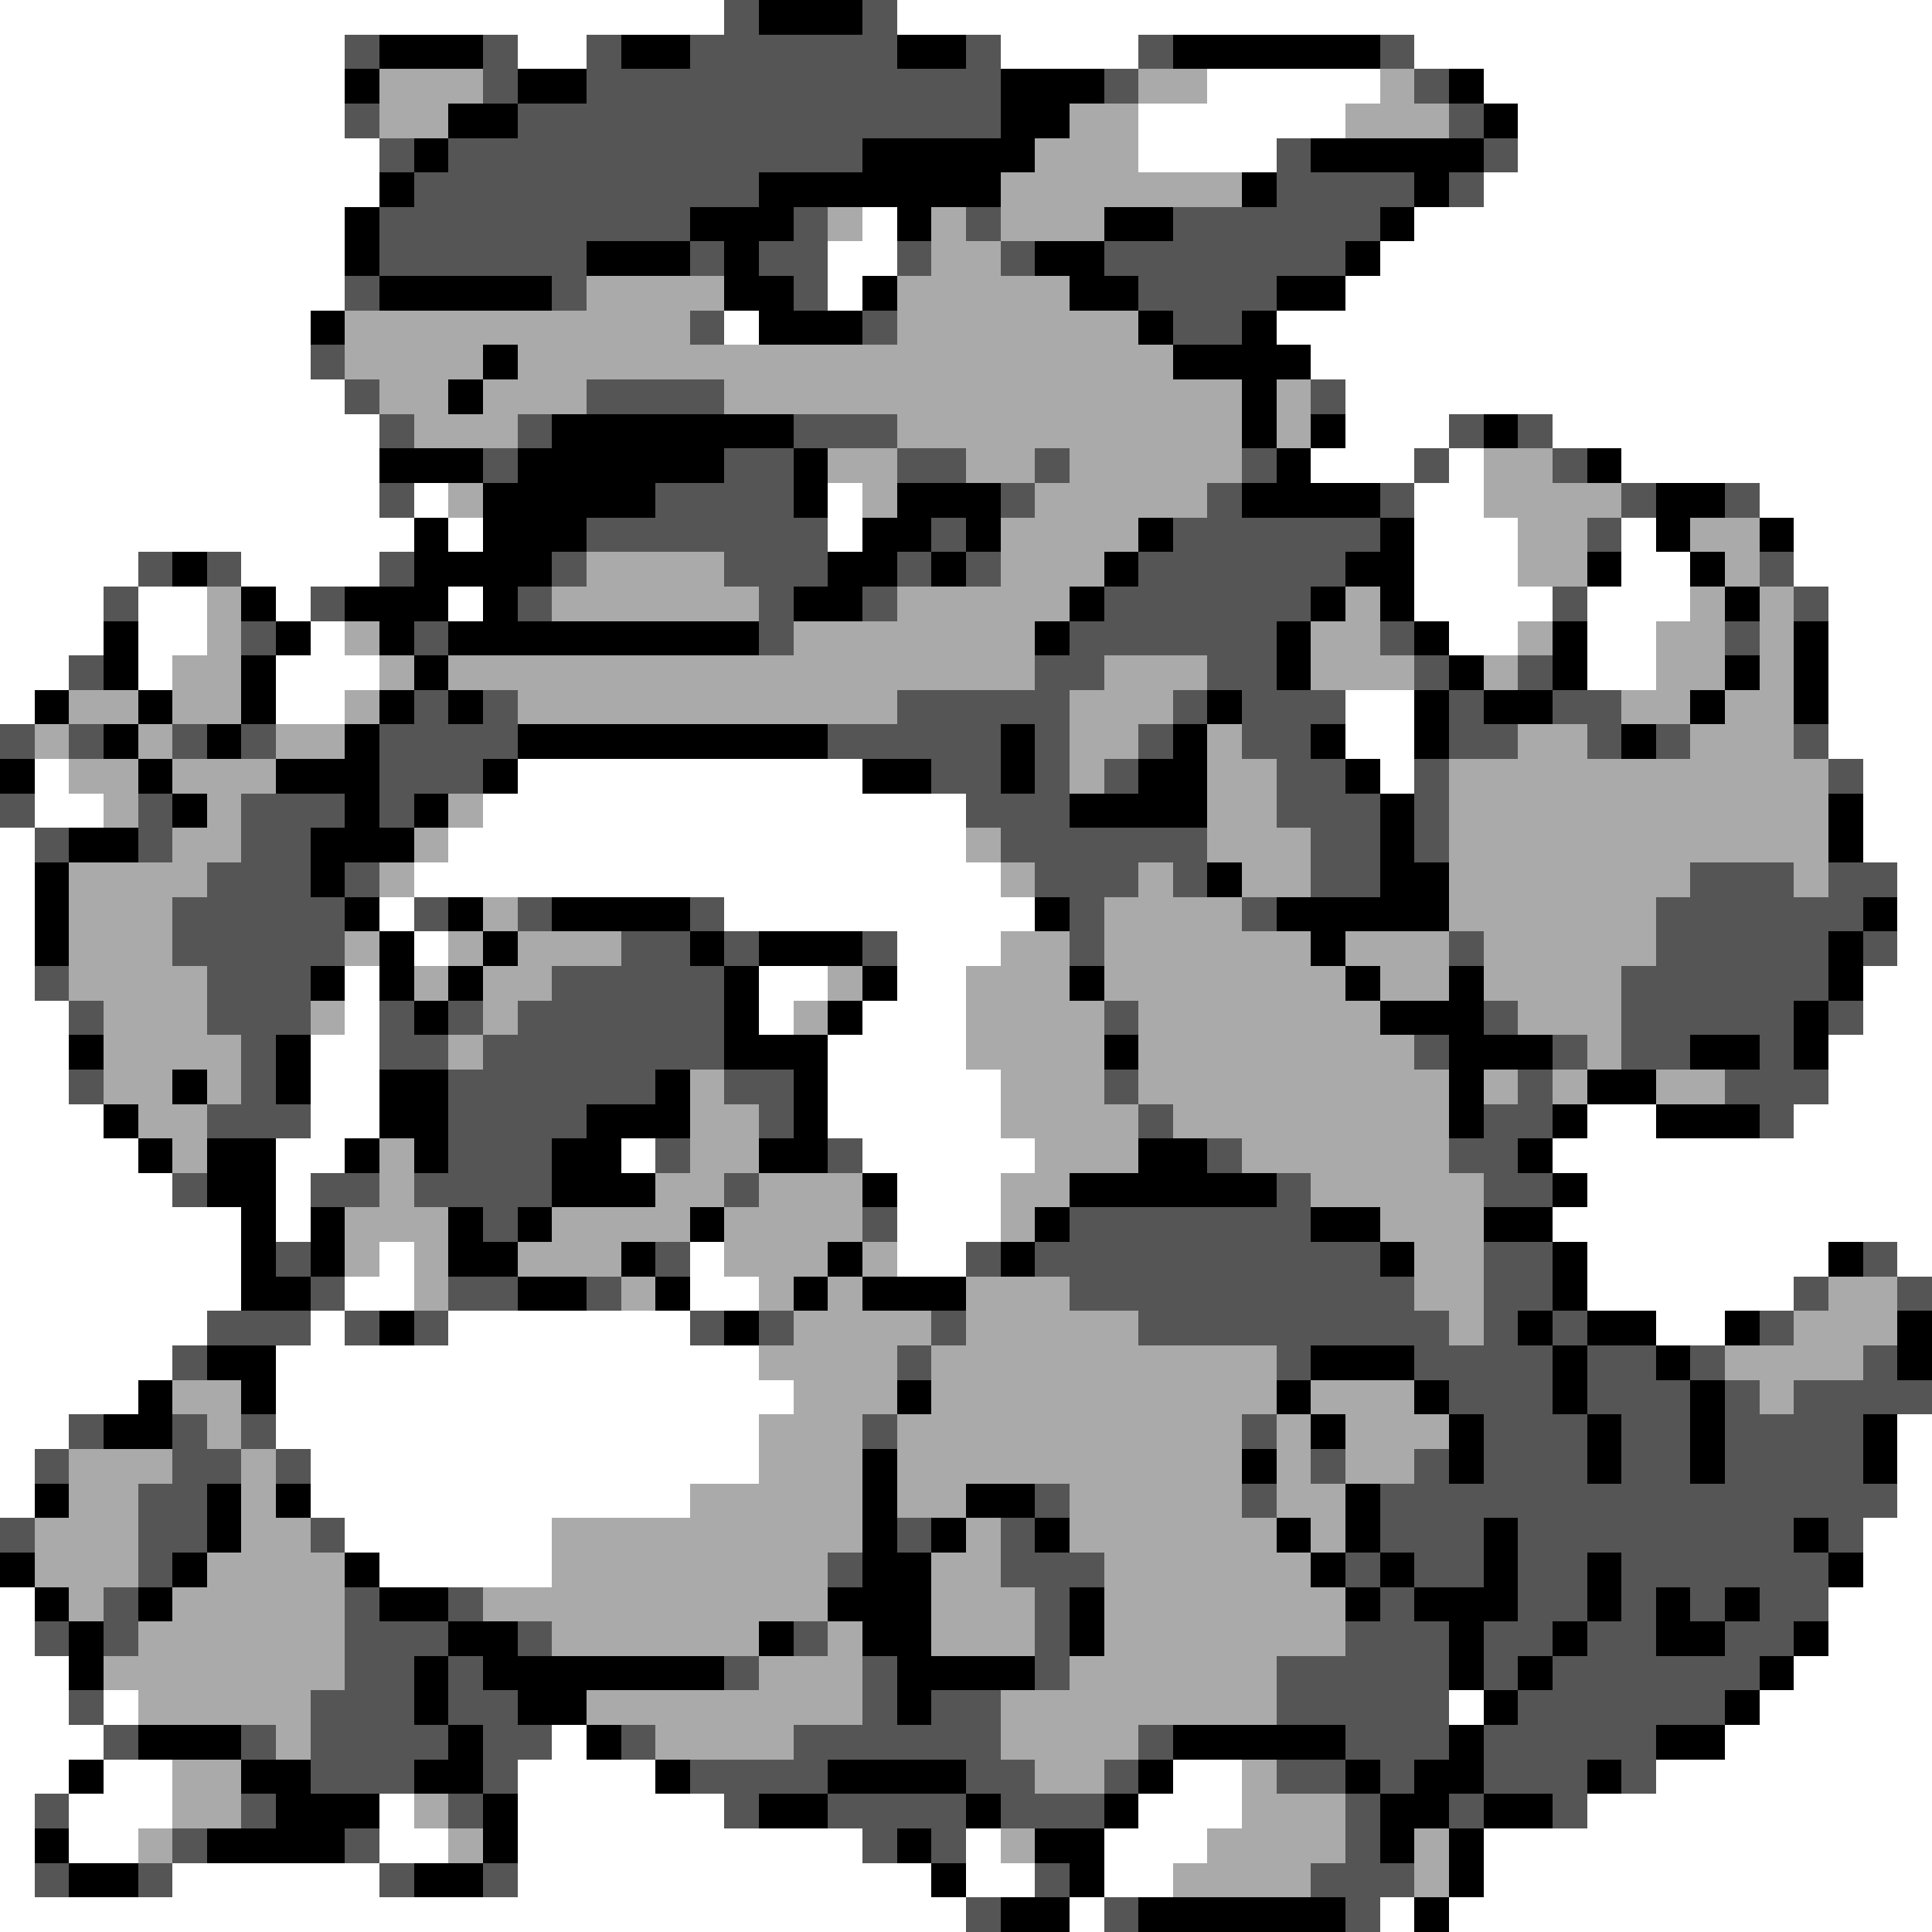 <svg xmlns="http://www.w3.org/2000/svg" viewBox="0 -0.5 56 56" shape-rendering="crispEdges">
<rect x="0" y="-0.5" width="56" height="56" fill="#808080" stroke="none"/>
<path stroke="#ffffff" d="M0 0h21M26 0h30M0 1h10M15 1h2M29 1h4M41 1h15M0 2h10M35 2h5M43 2h13M0 3h10M33 3h6M44 3h12M0 4h11M33 4h4M44 4h12M0 5h11M43 5h13M0 6h10M25 6h1M41 6h15M0 7h10M24 7h2M40 7h16M0 8h10M24 8h1M39 8h17M0 9h9M21 9h1M37 9h19M0 10h9M38 10h18M0 11h10M39 11h17M0 12h11M39 12h3M45 12h11M0 13h11M38 13h3M42 13h1M47 13h9M0 14h11M12 14h1M24 14h1M41 14h2M51 14h5M0 15h12M13 15h1M24 15h1M41 15h3M47 15h1M52 15h4M0 16h4M7 16h4M41 16h3M47 16h2M52 16h4M0 17h3M4 17h2M8 17h1M13 17h1M41 17h4M46 17h3M53 17h3M0 18h3M4 18h2M9 18h1M42 18h2M46 18h2M53 18h3M0 19h2M4 19h1M8 19h3M46 19h2M53 19h3M0 20h1M8 20h2M39 20h2M53 20h3M39 21h2M53 21h3M1 22h1M15 22h10M40 22h1M54 22h2M1 23h2M14 23h14M54 23h2M0 24h1M13 24h15M54 24h2M0 25h1M12 25h17M55 25h1M0 26h1M11 26h1M21 26h9M55 26h1M0 27h1M12 27h1M26 27h3M55 27h1M0 28h1M10 28h1M22 28h2M26 28h2M54 28h2M0 29h2M10 29h1M22 29h1M25 29h3M54 29h2M0 30h2M9 30h2M24 30h4M53 30h3M0 31h2M9 31h2M24 31h5M53 31h3M0 32h3M9 32h2M24 32h5M46 32h2M52 32h4M0 33h4M8 33h2M18 33h1M25 33h5M45 33h11M0 34h5M8 34h1M26 34h3M46 34h10M0 35h7M8 35h1M26 35h3M45 35h11M0 36h7M11 36h1M20 36h1M26 36h2M46 36h7M55 36h1M0 37h7M10 37h2M20 37h2M46 37h6M0 38h6M9 38h1M13 38h7M48 38h2M0 39h5M8 39h14M0 40h4M8 40h15M0 41h2M8 41h14M55 41h1M0 42h1M9 42h13M55 42h1M0 43h1M9 43h11M55 43h1M10 44h6M54 44h2M11 45h5M54 45h2M0 46h1M53 46h3M0 47h1M53 47h3M0 48h2M52 48h4M0 49h2M3 49h1M42 49h1M51 49h5M0 50h3M16 50h1M50 50h6M0 51h2M3 51h2M15 51h4M34 51h2M48 51h8M0 52h1M2 52h3M11 52h1M15 52h6M33 52h3M46 52h10M0 53h1M2 53h2M11 53h2M15 53h10M28 53h1M32 53h3M43 53h13M0 54h1M5 54h6M15 54h12M28 54h2M32 54h2M43 54h13M0 55h28M31 55h1M40 55h1M42 55h14" />
<path stroke="#555555" d="M21 0h1M25 0h1M10 1h1M14 1h1M17 1h1M20 1h6M28 1h1M33 1h1M40 1h1M14 2h1M17 2h12M32 2h1M41 2h1M10 3h1M15 3h14M42 3h1M11 4h1M13 4h12M37 4h1M43 4h1M12 5h10M37 5h4M42 5h1M11 6h9M23 6h1M28 6h1M34 6h6M11 7h6M20 7h1M22 7h2M26 7h1M29 7h1M32 7h7M10 8h1M16 8h1M23 8h1M33 8h4M20 9h1M25 9h1M34 9h2M9 10h1M10 11h1M17 11h4M38 11h1M11 12h1M15 12h1M23 12h3M42 12h1M44 12h1M14 13h1M21 13h2M26 13h2M30 13h1M36 13h1M41 13h1M45 13h1M11 14h1M19 14h4M29 14h1M35 14h1M40 14h1M47 14h1M50 14h1M17 15h7M27 15h1M34 15h6M46 15h1M4 16h1M6 16h1M11 16h1M16 16h1M21 16h3M26 16h1M28 16h1M33 16h6M51 16h1M3 17h1M9 17h1M15 17h1M22 17h1M25 17h1M32 17h6M45 17h1M52 17h1M7 18h1M12 18h1M22 18h1M31 18h6M40 18h1M50 18h1M2 19h1M30 19h2M35 19h2M41 19h1M44 19h1M12 20h1M14 20h1M26 20h5M34 20h1M36 20h3M42 20h1M45 20h2M0 21h1M2 21h1M5 21h1M7 21h1M11 21h4M24 21h5M30 21h1M33 21h1M36 21h2M42 21h2M46 21h1M48 21h1M52 21h1M11 22h3M27 22h2M30 22h1M32 22h1M37 22h2M41 22h1M53 22h1M0 23h1M4 23h1M7 23h3M11 23h1M28 23h3M37 23h3M41 23h1M1 24h1M4 24h1M7 24h2M29 24h6M38 24h2M41 24h1M6 25h3M10 25h1M30 25h3M34 25h1M38 25h2M49 25h3M53 25h2M5 26h5M12 26h1M15 26h1M20 26h1M31 26h1M36 26h1M48 26h6M5 27h5M18 27h2M21 27h1M25 27h1M31 27h1M42 27h1M48 27h5M54 27h1M1 28h1M6 28h3M16 28h5M47 28h6M2 29h1M6 29h3M11 29h1M13 29h1M15 29h6M32 29h1M43 29h1M47 29h5M53 29h1M7 30h1M11 30h2M14 30h7M41 30h1M45 30h1M47 30h2M51 30h1M2 31h1M7 31h1M13 31h6M21 31h2M32 31h1M44 31h1M50 31h3M6 32h3M13 32h4M22 32h1M33 32h1M43 32h2M51 32h1M13 33h3M19 33h1M24 33h1M35 33h1M42 33h2M5 34h1M9 34h2M12 34h4M21 34h1M37 34h1M43 34h2M14 35h1M25 35h1M31 35h7M8 36h1M19 36h1M28 36h1M30 36h10M43 36h2M54 36h1M9 37h1M13 37h2M17 37h1M31 37h10M43 37h2M52 37h1M55 37h1M6 38h3M10 38h1M12 38h1M20 38h1M22 38h1M27 38h1M33 38h9M43 38h1M45 38h1M51 38h1M5 39h1M26 39h1M37 39h1M41 39h4M46 39h2M49 39h1M54 39h1M42 40h3M46 40h3M50 40h1M52 40h4M2 41h1M5 41h1M7 41h1M25 41h1M36 41h1M43 41h3M47 41h2M50 41h4M1 42h1M5 42h2M8 42h1M38 42h1M41 42h1M43 42h3M47 42h2M50 42h4M4 43h2M30 43h1M36 43h1M40 43h15M0 44h1M4 44h2M9 44h1M26 44h1M29 44h1M40 44h3M44 44h8M53 44h1M4 45h1M24 45h1M29 45h3M39 45h1M41 45h2M44 45h2M47 45h6M3 46h1M10 46h1M13 46h1M30 46h1M40 46h1M44 46h2M47 46h1M49 46h1M51 46h2M1 47h1M3 47h1M10 47h3M15 47h1M23 47h1M30 47h1M39 47h3M43 47h2M46 47h2M50 47h2M10 48h2M13 48h1M21 48h1M25 48h1M30 48h1M37 48h5M43 48h1M45 48h6M2 49h1M9 49h3M13 49h2M25 49h1M27 49h2M37 49h5M44 49h6M3 50h1M7 50h1M9 50h4M14 50h2M18 50h1M23 50h6M33 50h1M39 50h3M43 50h5M9 51h3M14 51h1M20 51h4M28 51h2M32 51h1M37 51h2M40 51h1M43 51h3M47 51h1M1 52h1M7 52h1M13 52h1M21 52h1M24 52h4M29 52h3M39 52h1M42 52h1M45 52h1M5 53h1M10 53h1M25 53h1M27 53h1M39 53h1M1 54h1M4 54h1M11 54h1M14 54h1M30 54h1M38 54h3M28 55h1M32 55h1M39 55h1" />
<path stroke="#000000" d="M22 0h3M11 1h3M18 1h2M26 1h2M34 1h6M10 2h1M15 2h2M29 2h3M42 2h1M13 3h2M29 3h2M43 3h1M12 4h1M25 4h5M38 4h5M11 5h1M22 5h7M36 5h1M41 5h1M10 6h1M20 6h3M26 6h1M32 6h2M40 6h1M10 7h1M17 7h3M21 7h1M30 7h2M39 7h1M11 8h5M21 8h2M25 8h1M31 8h2M37 8h2M9 9h1M22 9h3M33 9h1M36 9h1M14 10h1M34 10h4M13 11h1M36 11h1M16 12h7M36 12h1M38 12h1M43 12h1M11 13h3M15 13h6M23 13h1M37 13h1M46 13h1M14 14h5M23 14h1M26 14h3M36 14h4M48 14h2M12 15h1M14 15h3M25 15h2M28 15h1M33 15h1M40 15h1M48 15h1M51 15h1M5 16h1M12 16h4M24 16h2M27 16h1M32 16h1M39 16h2M46 16h1M49 16h1M7 17h1M10 17h3M14 17h1M23 17h2M31 17h1M38 17h1M40 17h1M50 17h1M3 18h1M8 18h1M11 18h1M13 18h9M30 18h1M37 18h1M41 18h1M45 18h1M52 18h1M3 19h1M7 19h1M12 19h1M37 19h1M42 19h1M45 19h1M50 19h1M52 19h1M1 20h1M4 20h1M7 20h1M11 20h1M13 20h1M35 20h1M41 20h1M43 20h2M49 20h1M52 20h1M3 21h1M6 21h1M10 21h1M15 21h9M29 21h1M34 21h1M38 21h1M41 21h1M47 21h1M0 22h1M4 22h1M8 22h3M14 22h1M25 22h2M29 22h1M33 22h2M39 22h1M5 23h1M10 23h1M12 23h1M31 23h4M40 23h1M53 23h1M2 24h2M9 24h3M40 24h1M53 24h1M1 25h1M9 25h1M35 25h1M40 25h2M1 26h1M10 26h1M13 26h1M16 26h4M30 26h1M37 26h5M54 26h1M1 27h1M11 27h1M14 27h1M20 27h1M22 27h3M38 27h1M53 27h1M9 28h1M11 28h1M13 28h1M21 28h1M25 28h1M31 28h1M39 28h1M42 28h1M53 28h1M12 29h1M21 29h1M24 29h1M40 29h3M52 29h1M2 30h1M8 30h1M21 30h3M32 30h1M42 30h3M49 30h2M52 30h1M5 31h1M8 31h1M11 31h2M19 31h1M23 31h1M42 31h1M46 31h2M3 32h1M11 32h2M17 32h3M23 32h1M42 32h1M45 32h1M48 32h3M4 33h1M6 33h2M10 33h1M12 33h1M16 33h2M22 33h2M33 33h2M44 33h1M6 34h2M16 34h3M25 34h1M31 34h6M45 34h1M7 35h1M9 35h1M13 35h1M15 35h1M20 35h1M30 35h1M38 35h2M43 35h2M7 36h1M9 36h1M13 36h2M18 36h1M24 36h1M29 36h1M40 36h1M45 36h1M53 36h1M7 37h2M15 37h2M19 37h1M23 37h1M25 37h3M45 37h1M11 38h1M21 38h1M44 38h1M46 38h2M50 38h1M55 38h1M6 39h2M38 39h3M45 39h1M48 39h1M55 39h1M4 40h1M7 40h1M26 40h1M37 40h1M41 40h1M45 40h1M49 40h1M3 41h2M38 41h1M42 41h1M46 41h1M49 41h1M54 41h1M25 42h1M36 42h1M42 42h1M46 42h1M49 42h1M54 42h1M1 43h1M6 43h1M8 43h1M25 43h1M28 43h2M39 43h1M6 44h1M25 44h1M27 44h1M30 44h1M37 44h1M39 44h1M43 44h1M52 44h1M0 45h1M5 45h1M10 45h1M25 45h2M38 45h1M40 45h1M43 45h1M46 45h1M53 45h1M1 46h1M4 46h1M11 46h2M24 46h3M31 46h1M39 46h1M41 46h3M46 46h1M48 46h1M50 46h1M2 47h1M13 47h2M22 47h1M25 47h2M31 47h1M42 47h1M45 47h1M48 47h2M52 47h1M2 48h1M12 48h1M14 48h7M26 48h4M42 48h1M44 48h1M51 48h1M12 49h1M15 49h2M26 49h1M43 49h1M50 49h1M4 50h3M13 50h1M17 50h1M34 50h5M42 50h1M48 50h2M2 51h1M7 51h2M12 51h2M19 51h1M24 51h4M33 51h1M39 51h1M41 51h2M46 51h1M8 52h3M14 52h1M22 52h2M28 52h1M32 52h1M40 52h2M43 52h2M1 53h1M6 53h4M14 53h1M26 53h1M30 53h2M40 53h1M42 53h1M2 54h2M12 54h2M27 54h1M31 54h1M42 54h1M29 55h2M33 55h6M41 55h1" />
<path stroke="#aaaaaa" d="M11 2h3M33 2h2M40 2h1M11 3h2M31 3h2M39 3h3M30 4h3M29 5h7M24 6h1M27 6h1M29 6h3M27 7h2M17 8h4M26 8h5M10 9h10M26 9h7M10 10h4M15 10h19M11 11h2M14 11h3M21 11h15M37 11h1M12 12h3M26 12h10M37 12h1M24 13h2M28 13h2M31 13h5M43 13h2M13 14h1M25 14h1M30 14h5M43 14h4M29 15h4M44 15h2M49 15h2M17 16h4M29 16h3M44 16h2M50 16h1M6 17h1M16 17h6M26 17h5M39 17h1M49 17h1M51 17h1M6 18h1M10 18h1M23 18h7M38 18h2M44 18h1M48 18h2M51 18h1M5 19h2M11 19h1M13 19h17M32 19h3M38 19h3M43 19h1M48 19h2M51 19h1M2 20h2M5 20h2M10 20h1M15 20h11M31 20h3M47 20h2M50 20h2M1 21h1M4 21h1M8 21h2M31 21h2M35 21h1M44 21h2M49 21h3M2 22h2M5 22h3M31 22h1M35 22h2M42 22h11M3 23h1M6 23h1M13 23h1M35 23h2M42 23h11M5 24h2M12 24h1M28 24h1M35 24h3M42 24h11M2 25h4M11 25h1M29 25h1M33 25h1M36 25h2M42 25h7M52 25h1M2 26h3M14 26h1M32 26h4M42 26h6M2 27h3M10 27h1M13 27h1M15 27h3M29 27h2M32 27h6M39 27h3M43 27h5M2 28h4M12 28h1M14 28h2M24 28h1M28 28h3M32 28h7M40 28h2M43 28h4M3 29h3M9 29h1M14 29h1M23 29h1M28 29h4M33 29h7M44 29h3M3 30h4M13 30h1M28 30h4M33 30h8M46 30h1M3 31h2M6 31h1M20 31h1M29 31h3M33 31h9M43 31h1M45 31h1M48 31h2M4 32h2M20 32h2M29 32h4M34 32h8M5 33h1M11 33h1M20 33h2M30 33h3M36 33h6M11 34h1M19 34h2M22 34h3M29 34h2M38 34h5M10 35h3M16 35h4M21 35h4M29 35h1M40 35h3M10 36h1M12 36h1M15 36h3M21 36h3M25 36h1M41 36h2M12 37h1M18 37h1M22 37h1M24 37h1M28 37h3M41 37h2M53 37h2M23 38h4M28 38h5M42 38h1M52 38h3M22 39h4M27 39h10M50 39h4M5 40h2M23 40h3M27 40h10M38 40h3M51 40h1M6 41h1M22 41h3M26 41h10M37 41h1M39 41h3M2 42h3M7 42h1M22 42h3M26 42h10M37 42h1M39 42h2M2 43h2M7 43h1M20 43h5M26 43h2M31 43h5M37 43h2M1 44h3M7 44h2M16 44h9M28 44h1M31 44h6M38 44h1M1 45h3M6 45h4M16 45h8M27 45h2M32 45h6M2 46h1M5 46h5M14 46h10M27 46h3M32 46h7M4 47h6M16 47h6M24 47h1M27 47h3M32 47h7M3 48h7M22 48h3M31 48h6M4 49h5M17 49h8M29 49h8M8 50h1M19 50h4M29 50h4M5 51h2M30 51h2M36 51h1M5 52h2M12 52h1M36 52h3M4 53h1M13 53h1M29 53h1M35 53h4M41 53h1M34 54h4M41 54h1" />
</svg>